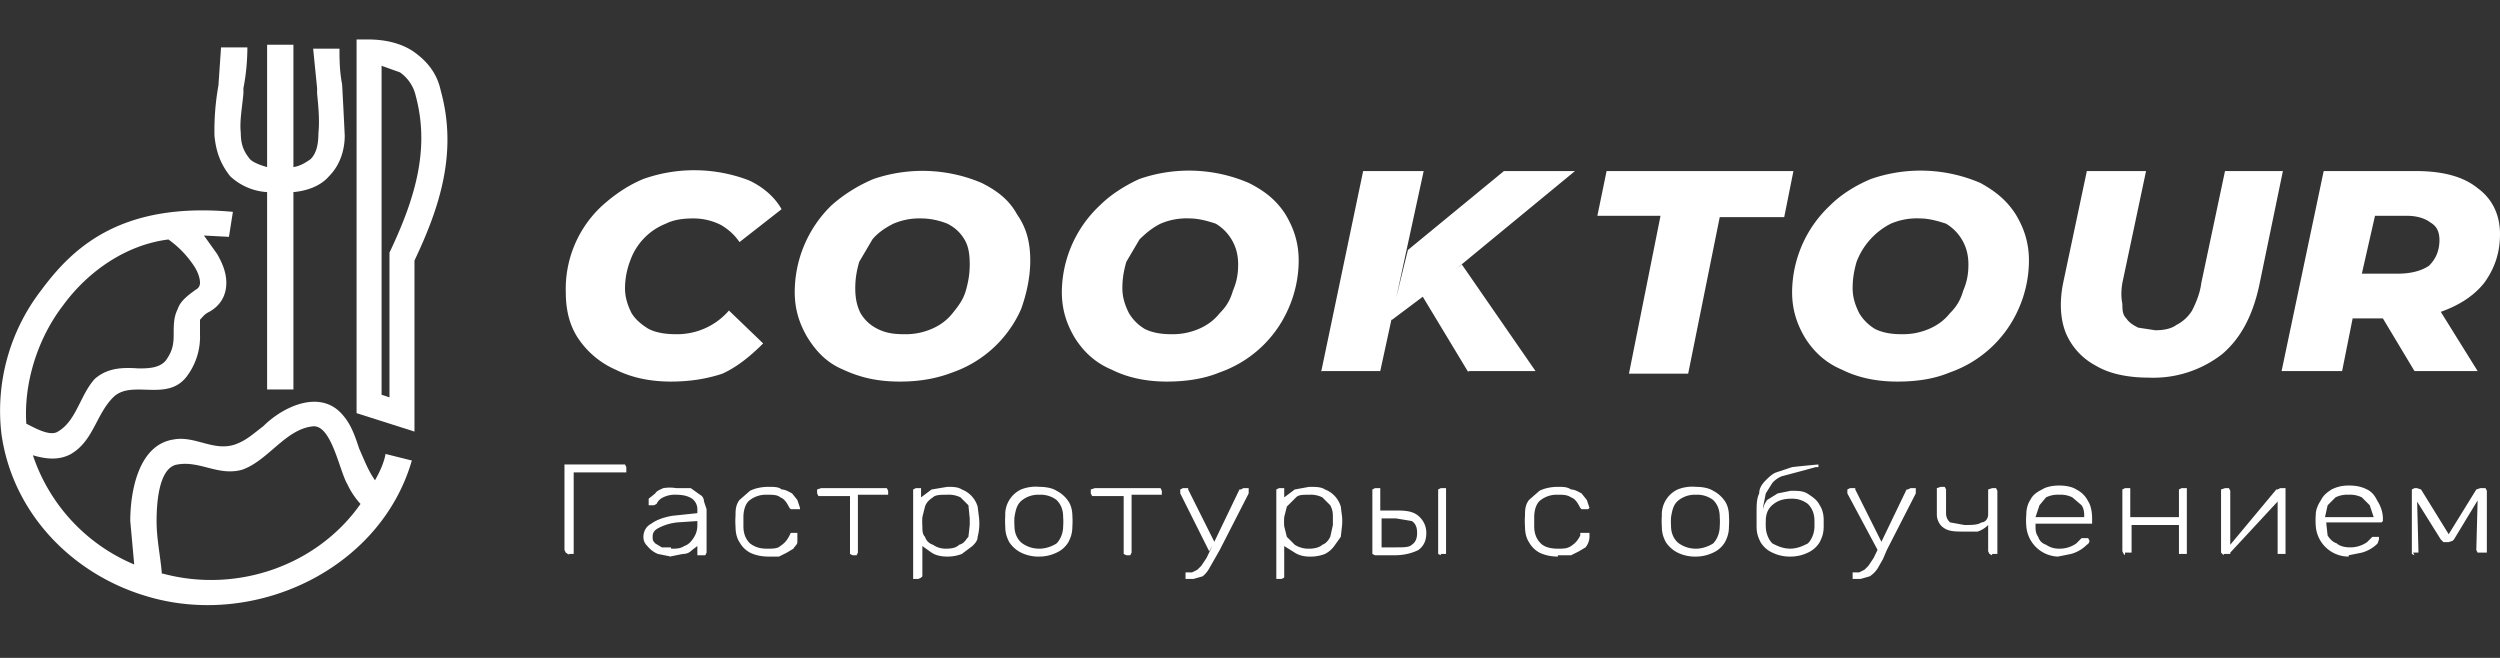 <svg xmlns="http://www.w3.org/2000/svg" fill="none" viewBox="0 0 190 50"><rect x="0" y="0" width="190" height="50" fill="#333333" stroke="none"/><path fill="#fff" fill-rule="evenodd" d="m17.4 18 .3-1.9C9 15.3 5.4 19 3.1 22.1a15 15 0 0 0-3 10.8c.8 6 5.3 10.7 11 12.4 8.2 2.5 17.8-2 20.2-10.3l-2-.5c-.1.6-.4 1.3-.8 2-.5-.7-.8-1.5-1.2-2.4-.3-.9-.6-1.8-1.2-2.5-1.7-2.1-4.6-.7-6.1.8-.8.6-1.3 1.1-2.2 1.4-1.6.5-3-.7-4.6-.4-2.7.4-3.3 4-3.3 6.2l.3 3.3a13.7 13.7 0 0 1-7.7-8.3c1 .3 2 .4 2.9-.1 1.7-1 1.9-3 3.2-4.3 1.4-1.4 4.1.4 5.6-1.6a5 5 0 0 0 1-3.2v-1.1c.2-.2.3-.4.7-.6.9-.5 1.3-1.3 1.3-2.2 0-.8-.3-1.5-.7-2.2l-1-1.4 1.9.1Zm-5 25.6c5.6 1.5 11.7-.6 15-5.3a6 6 0 0 1-1-1.5c-.6-1-1.2-4.5-2.6-4.4-2.1.2-3.4 2.6-5.4 3.3-1.8.5-3.2-.7-4.9-.4-1.5.2-1.6 3.2-1.6 4.3 0 1.4.3 2.7.4 4ZM2 32.2c.6.3 1.8 1 2.4.6 1.4-.8 1.7-2.8 2.8-4 .9-.8 2-.9 3.3-.8.7 0 1.6 0 2.1-.6.5-.7.6-1.2.6-2 0-.7 0-1.3.3-1.9.2-.6.7-1 1.4-1.5.2-.1.3-.3.3-.5 0-.3-.1-.7-.4-1.2a7.6 7.6 0 0 0-2-2.1c-3.2.4-6.1 2.4-8 5-2 2.6-3 6-2.8 9Z" clip-rule="evenodd"/><path fill="#fff" fill-rule="evenodd" d="M27 3h1c1.3 0 2.5.3 3.4.9 1 .7 1.8 1.6 2.1 3 1.3 4.7-.1 8.9-2 12.9v13l-4.4-1.4V3Zm2 2v25l.6.2v-11c1.9-4 3.1-7.8 2-11.9a3 3 0 0 0-1.2-1.8L29 5Zm-8.7 7.7V3.4h2v9.3c.6-.1 1-.4 1.3-.6.4-.4.6-1 .6-2 .1-.9 0-2-.1-3v-.4l-.3-3h2c0 .7 0 1.7.2 2.7a480.7 480.7 0 0 1 .2 3.9c0 1-.3 2.2-1.2 3.1-.6.7-1.6 1.1-2.7 1.2v15h-2v-15a4.5 4.5 0 0 1-2.8-1.2c-.8-1-1.1-2-1.2-3.1a19.3 19.3 0 0 1 .3-3.8l.2-2.9h2c0 1-.1 2.1-.3 3.1v.4c-.1 1.1-.3 2.1-.2 3 0 1 .3 1.5.7 2 .2.2.6.4 1.3.6Z" clip-rule="evenodd"/><path fill="#fff" d="M51 29c-1.6 0-3-.3-4.2-.9a6.6 6.6 0 0 1-2.8-2.3c-.7-1-1-2.2-1-3.6a8.6 8.6 0 0 1 2.8-6.6c.9-.8 1.9-1.5 3.1-2a11.6 11.6 0 0 1 8 .1c1.1.5 2 1.3 2.5 2.2l-3.2 2.5c-.4-.6-.9-1-1.4-1.3-.6-.3-1.3-.5-2.1-.5s-1.5.1-2.1.4a4.7 4.7 0 0 0-2.7 2.8 6 6 0 0 0-.4 2.1c0 .7.2 1.3.5 1.9.3.5.8.9 1.3 1.2.6.3 1.3.4 2.1.4a5.2 5.2 0 0 0 4-1.8l2.6 2.5c-1 1-2 1.8-3.1 2.3-1.2.4-2.5.6-3.9.6ZM68.4 29c-1.7 0-3-.3-4.3-.9-1.2-.5-2-1.3-2.7-2.4-.6-1-1-2.1-1-3.5a9.2 9.2 0 0 1 2.8-6.6c.9-.8 2-1.5 3.2-2a11.5 11.5 0 0 1 8.2.3c1.2.6 2.1 1.3 2.7 2.4.7 1 1 2.1 1 3.5 0 1.3-.3 2.6-.7 3.7a8.9 8.9 0 0 1-5.2 4.8c-1.3.5-2.6.7-4 .7Zm.3-3.6a5 5 0 0 0 2.1-.4c.7-.3 1.2-.7 1.6-1.2.4-.5.8-1 1-1.7.2-.7.3-1.3.3-2 0-.8-.1-1.4-.4-1.9-.3-.5-.7-.9-1.3-1.2-.5-.2-1.2-.4-2-.4a5 5 0 0 0-2.1.4c-.6.3-1.2.7-1.6 1.2l-1 1.7c-.2.7-.3 1.3-.3 2s.1 1.3.4 1.9c.3.5.7.9 1.3 1.2.6.3 1.2.4 2 .4ZM88.7 29c-1.6 0-3-.3-4.2-.9-1.2-.5-2.1-1.3-2.8-2.4-.6-1-1-2.1-1-3.5a9.1 9.1 0 0 1 2.9-6.6c.8-.8 1.9-1.5 3-2a11.5 11.5 0 0 1 8.3.3c1.2.6 2.1 1.3 2.8 2.4.6 1 1 2.1 1 3.5 0 1.3-.3 2.6-.8 3.7a8.9 8.9 0 0 1-5.2 4.8c-1.2.5-2.6.7-4 .7Zm.4-3.6a5 5 0 0 0 2-.4c.7-.3 1.2-.7 1.6-1.2.5-.5.8-1 1-1.7.3-.7.4-1.3.4-2 0-.8-.2-1.4-.5-1.9s-.7-.9-1.2-1.2c-.6-.2-1.3-.4-2-.4a5 5 0 0 0-2.2.4c-.6.3-1.1.7-1.6 1.2l-1 1.7c-.2.7-.3 1.3-.3 2s.2 1.3.5 1.9c.3.5.7.9 1.2 1.2.6.3 1.3.4 2 .4ZM105.7 24.3 107 19l7.3-6h5.4l-8.5 7-3 2.5-2.4 1.8Zm-5.3 4 3.2-15.3h4.6l-3.3 15.2h-4.5Zm11.2 0-3.5-5.8 3-2.4 5.6 8.1h-5.1ZM123.8 28.4l2.4-12h-4.8l.7-3.4h14.2l-.7 3.5h-4.9l-2.4 11.9h-4.5ZM144.2 29c-1.6 0-3-.3-4.2-.9-1.2-.5-2.1-1.3-2.8-2.4-.6-1-1-2.1-1-3.5a9.1 9.1 0 0 1 2.9-6.6c.8-.8 1.9-1.5 3.1-2a11.5 11.5 0 0 1 8.3.3c1.1.6 2 1.3 2.7 2.4.6 1 1 2.1 1 3.5 0 1.3-.3 2.6-.8 3.7a8.9 8.9 0 0 1-5.2 4.8c-1.2.5-2.5.7-4 .7Zm.4-3.6a5 5 0 0 0 2-.4c.7-.3 1.2-.7 1.6-1.2.5-.5.8-1 1-1.7.3-.7.4-1.3.4-2 0-.8-.2-1.4-.5-1.9s-.7-.9-1.2-1.2c-.6-.2-1.3-.4-2-.4a5 5 0 0 0-2.2.4 5.4 5.4 0 0 0-2.6 2.9c-.2.7-.3 1.3-.3 2s.2 1.3.5 1.9c.3.5.7.9 1.2 1.2.6.3 1.3.4 2 .4ZM163.3 28.7c-1.6 0-3-.3-4-.9a5 5 0 0 1-2.3-2.5c-.4-1-.5-2.3-.2-3.8l1.8-8.5h4.5l-1.8 8.5c-.1.6-.1 1.1 0 1.6 0 .4 0 .8.3 1.1.2.3.5.5.9.7l1.3.2c.6 0 1.2-.1 1.6-.4a3 3 0 0 0 1.2-1.1c.3-.6.6-1.3.7-2.1l1.8-8.5h4.4l-1.8 8.7c-.5 2.3-1.4 4-2.8 5.2a8.5 8.5 0 0 1-5.6 1.8ZM190 17.8c0 1.4-.4 2.6-1.2 3.7-.8 1-1.9 1.7-3.3 2.2l2.8 4.5h-4.8l-2.4-4h-2.3l-.8 4h-4.6l3.2-15.2h7c2 0 3.6.4 4.7 1.3 1.1.8 1.7 2 1.7 3.5Zm-4.6.5c0-.7-.2-1.1-.7-1.4-.4-.3-1-.5-1.8-.5h-2.4l-1 4.4h2.7c1 0 1.8-.2 2.4-.6.5-.5.8-1.1.8-2ZM43.3 42.2 43 42l-.1-.2v-6.5h4.6l.1.2V35.9h-4v6.2h-.4ZM51 42.3l-1-.2a2 2 0 0 1-.8-.6c-.2-.2-.3-.4-.3-.7 0-.4.2-.8.6-1 .4-.3 1-.5 1.6-.6L53 39v-.3a1 1 0 0 0-.4-.8c-.3-.2-.7-.3-1.2-.3a2 2 0 0 0-1 .2 1 1 0 0 0-.5.5l-.2.1h-.4v-.5l.5-.4c.1-.2.4-.3.6-.4a3 3 0 0 1 1 0h1.1l.7.5c.2.1.3.3.3.5l.2.6V42l-.1.2H53V41.5l-.4.3c-.2.2-.4.3-.7.3l-1 .2Zm0-.6c.4 0 .7 0 1-.2.3-.1.5-.3.7-.6.2-.3.3-.6.3-1v-.3l-1.5.1a4 4 0 0 0-1.4.4c-.4.2-.5.4-.5.7 0 .2 0 .3.2.5l.5.3h.7ZM58.4 42.3c-.5 0-1-.1-1.4-.3a2 2 0 0 1-.8-.8c-.2-.3-.3-.7-.3-1.2a5.2 5.2 0 0 1 0-.8c0-.4 0-.8.3-1.2l.8-.7c.4-.2.9-.3 1.4-.3.4 0 .8 0 1 .2.3 0 .6.2.8.3l.4.5.2.6v.1H60.1l-.1-.1c-.2-.4-.4-.7-.7-.8-.2-.2-.6-.2-1-.2a2 2 0 0 0-1.3.4c-.3.2-.5.7-.5 1.3v.7c0 .6.2 1 .5 1.3.4.3.8.4 1.3.4.4 0 .8 0 1-.2.3-.2.5-.4.7-.8l.1-.2h.5V41.2c0 .2-.2.3-.3.5l-.5.3-.6.3h-.9ZM64.8 42.2l-.2-.1v-4.4H62.2l-.1-.2V37.2l.3-.1h5l.1.2V37.6h-2.3V42l-.1.2h-.4ZM69.6 44h-.2v-6.8l.2-.1h.4v.7l.8-.6L72 37c.4 0 .8 0 1.1.2a2 2 0 0 1 1.2 1.3l.1.8a4 4 0 0 1-.1 1.5c0 .3-.2.5-.4.7l-.8.6a3 3 0 0 1-1.1.2c-.5 0-.9-.1-1.2-.3l-.7-.5v2.3l-.1.1-.2.1h-.2Zm2.3-2.3c.5 0 .8-.1 1-.3.4-.1.5-.4.7-.6l.1-.9v-.5l-.1-1-.6-.6a2 2 0 0 0-1-.2c-.5 0-.9 0-1.1.2-.3.2-.5.4-.6.7l-.2.8a5 5 0 0 0 0 .7c0 .3 0 .6.2.8.1.3.3.5.6.6.3.2.6.3 1 .3ZM79 42.3a3 3 0 0 1-1.4-.3c-.4-.2-.7-.5-.9-.8-.2-.4-.3-.7-.3-1.2a5.6 5.6 0 0 1 0-.8 2.1 2.1 0 0 1 1.2-2 3 3 0 0 1 1.4-.2c.5 0 1 .1 1.3.3.4.2.7.5.9.8.2.3.3.7.3 1.1a5.6 5.6 0 0 1 0 .8c0 .5-.1.8-.3 1.2a2 2 0 0 1-.9.8 3 3 0 0 1-1.3.3Zm0-.6c.5 0 1-.2 1.3-.4.3-.3.5-.8.5-1.3a4.7 4.7 0 0 0 0-.7c0-.6-.2-1-.5-1.3a2 2 0 0 0-1.3-.4 2 2 0 0 0-1.3.4c-.4.3-.5.7-.6 1.3a4.7 4.7 0 0 0 0 .7c0 .5.2 1 .6 1.3.3.2.7.4 1.3.4ZM85.6 42.2l-.2-.1v-4.4H83l-.1-.2V37.2l.3-.1h5l.1.2V37.6H86V42l-.1.2h-.4ZM90.3 44h-.2v-.5h.5l.4-.2.3-.3.4-.6 2.5-5.2h.1l.2-.1h.4v.4l-2.2 4.3a469 469 0 0 1-.8 1.4 2 2 0 0 1-.5.6l-.7.2h-.4Zm1.6-2.1-2.2-4.4V37.2l.2-.1h.4v.1l2 4-.4.7ZM97.2 44H97v-6.8l.2-.1h.4v.7l.8-.6 1.1-.2c.5 0 .9 0 1.2.2a2 2 0 0 1 1.2 1.3l.1.8a4 4 0 0 1 0 .6l-.1.9-.5.7a2 2 0 0 1-.7.6 3 3 0 0 1-1.2.2c-.4 0-.8-.1-1.1-.3l-.8-.5v2.4l-.2.1h-.2Zm2.3-2.3c.4 0 .8-.1 1-.3.3-.1.5-.4.6-.6l.2-.9v-.5c0-.4 0-.6-.2-1l-.6-.6a2 2 0 0 0-1-.2c-.5 0-.8 0-1 .2l-.7.7-.2.8a5 5 0 0 0 0 .7l.2.8.6.6c.3.2.7.3 1 .3ZM104.5 42.2l-.2-.1V37.2l.2-.1h.4v1.7h1.3c.8 0 1.3.1 1.7.5.3.3.5.7.5 1.2 0 .6-.2 1-.6 1.3-.4.2-1 .4-1.8.4h-1.5Zm.5-.6h1.1c.6 0 1 0 1.2-.2.3-.2.4-.5.4-.9s-.1-.7-.4-.9l-1.2-.2H105v2.2Zm4.5.6-.2-.1V37.2l.2-.1h.4v5h-.4ZM118.4 42.3c-.5 0-1-.1-1.4-.3a2 2 0 0 1-.8-.8c-.2-.3-.3-.7-.3-1.2a5 5 0 0 1 0-.8c0-.4 0-.8.3-1.2l.8-.7c.4-.2.9-.3 1.4-.3.4 0 .7 0 1 .2.3 0 .6.2.8.3l.4.5.2.6-.1.1h-.5l-.1-.1c-.2-.4-.4-.7-.7-.8-.3-.2-.6-.2-1-.2a2 2 0 0 0-1.3.4c-.3.2-.5.7-.5 1.3v.7c0 .6.2 1 .5 1.3.3.3.8.4 1.3.4.4 0 .7 0 1-.2.3-.2.5-.4.7-.8v-.2H120.8v.2a1.3 1.3 0 0 1-.3.9l-.5.3-.6.3h-1ZM128.9 42.3a3 3 0 0 1-1.4-.3c-.4-.2-.7-.5-.9-.8-.2-.4-.3-.7-.3-1.2a5.3 5.3 0 0 1 0-.8 2.1 2.1 0 0 1 1.2-2 3 3 0 0 1 1.4-.2c.5 0 1 .1 1.3.3.4.2.7.5.9.8.2.3.3.7.3 1.1a6 6 0 0 1 0 .8c0 .5-.1.8-.3 1.2a2 2 0 0 1-.9.8 3 3 0 0 1-1.3.3Zm0-.6c.5 0 1-.2 1.3-.4.3-.3.5-.8.5-1.3a4.6 4.6 0 0 0 0-.7c0-.6-.2-1-.5-1.3a2 2 0 0 0-1.3-.4 2 2 0 0 0-1.3.4c-.4.3-.5.7-.6 1.3a5.1 5.1 0 0 0 0 .7c0 .5.2 1 .6 1.3.3.2.7.4 1.3.4ZM136 42.3a3 3 0 0 1-1.3-.3 2 2 0 0 1-.9-.8c-.2-.4-.3-.7-.3-1.2V39c0-.6 0-1.1.2-1.5 0-.4.2-.7.5-1 .2-.2.5-.5.8-.6l1.2-.4a77.6 77.6 0 0 1 2-.2V35.5h-.2a282.5 282.5 0 0 1-2.6.7 2 2 0 0 0-.7.5l-.5.8-.2 1v.3c0-.3.1-.5.3-.8l.8-.5 1-.2c.6 0 1 0 1.4.3.3.2.6.4.8.8.2.3.3.7.3 1.1v.5c0 .5-.1.8-.3 1.2a2 2 0 0 1-.9.8 3 3 0 0 1-1.3.3Zm0-.6c.6 0 1-.2 1.4-.4.3-.3.5-.8.5-1.3v-.4c0-.6-.2-1-.5-1.3-.4-.3-.8-.4-1.2-.4-.6 0-1 .1-1.4.4-.4.3-.6.7-.6 1.3a3.5 3.5 0 0 0 0 .4c0 .5.2 1 .5 1.3.4.2.8.4 1.4.4ZM141 44h-.2v-.5h.5l.4-.2.3-.3.4-.6 2.5-5.2h.1l.2-.1h.4v.4l-2.2 4.3-.3.7-.4.7a2 2 0 0 1-.6.6l-.7.2h-.4Zm1.7-2.2-2.3-4.3V37.2l.2-.1h.4v.1l2 4-.3.6ZM151.4 42.2l-.2-.1-.1-.2v-2a2 2 0 0 1-.8.5h-1c-.7 0-1.2 0-1.6-.3-.3-.2-.5-.6-.5-1V37.1l.3-.1H147.8l.1.2V39c0 .3.1.5.3.7l1.1.2c.6 0 1 0 1.3-.2.3 0 .5-.3.5-.6V37.2l.3-.1H151.7l.1.2v4.8h-.4ZM156.6 42.3A2.5 2.5 0 0 1 154 40a5 5 0 0 1 0-.9c0-.4.1-.8.3-1.1.2-.4.5-.6.9-.8.3-.2.8-.3 1.3-.3s1 .1 1.3.3c.4.2.7.5.9.9.2.3.3.8.3 1.3V39.8h-4.3v.1c0 .4 0 .6.2.9.1.3.3.5.6.6.3.2.6.3 1 .3a2.2 2.2 0 0 0 1.3-.4l.2-.2.2-.2h.5l.1.2s0 .2-.2.3a2.7 2.7 0 0 1-1.2.7l-1 .2Zm-1.9-3h3.7c0-.3 0-.6-.2-.9l-.7-.6a2 2 0 0 0-1-.2 2 2 0 0 0-1 .2l-.5.6-.3.9ZM161.5 42.2l-.1-.1-.1-.2V37.2l.2-.1h.4v2.2h3.7v-2.1l.2-.1h.4v5H165.6v-2.2H162V42h-.5ZM169 42.2l-.1-.1-.1-.1v-4.8l.3-.1H169.4l.1.2v4.4-.3l3.5-4.2h.1l.2-.1h.4v5H173.1v-4.2h.2l-3.8 4.1v.1h-.5ZM178.5 42.3A2.5 2.5 0 0 1 176 40a5.6 5.6 0 0 1 0-.9c0-.4.2-.8.4-1.1.2-.4.5-.6.8-.8.4-.2.8-.3 1.3-.3.6 0 1 .1 1.4.3.4.2.6.5.8.9.2.3.4.8.4 1.3v.2l-.1.1h-4.2v.1l.1.9c.2.3.4.5.7.6.2.2.6.3 1 .3a2.2 2.2 0 0 0 1.3-.4l.2-.2.2-.2h.5v.2l-.1.3a2.7 2.7 0 0 1-1.2.7l-1 .2Zm-1.8-3h3.7l-.3-.9-.6-.6a2 2 0 0 0-1-.2 2 2 0 0 0-1 .2l-.6.6-.2.9ZM183.5 42.2l-.2-.1V37.2l.2-.1h.2l.3.1 2.1 3.4 2.1-3.4.3-.1h.4l.1.2V42H188.3l-.1-.2.1-3.8.2-.3-2 3.3-.1.1-.3.1h-.4l-.2-.2-2-3.2.2.3.1 3.7v.2h-.4Z"/></svg>